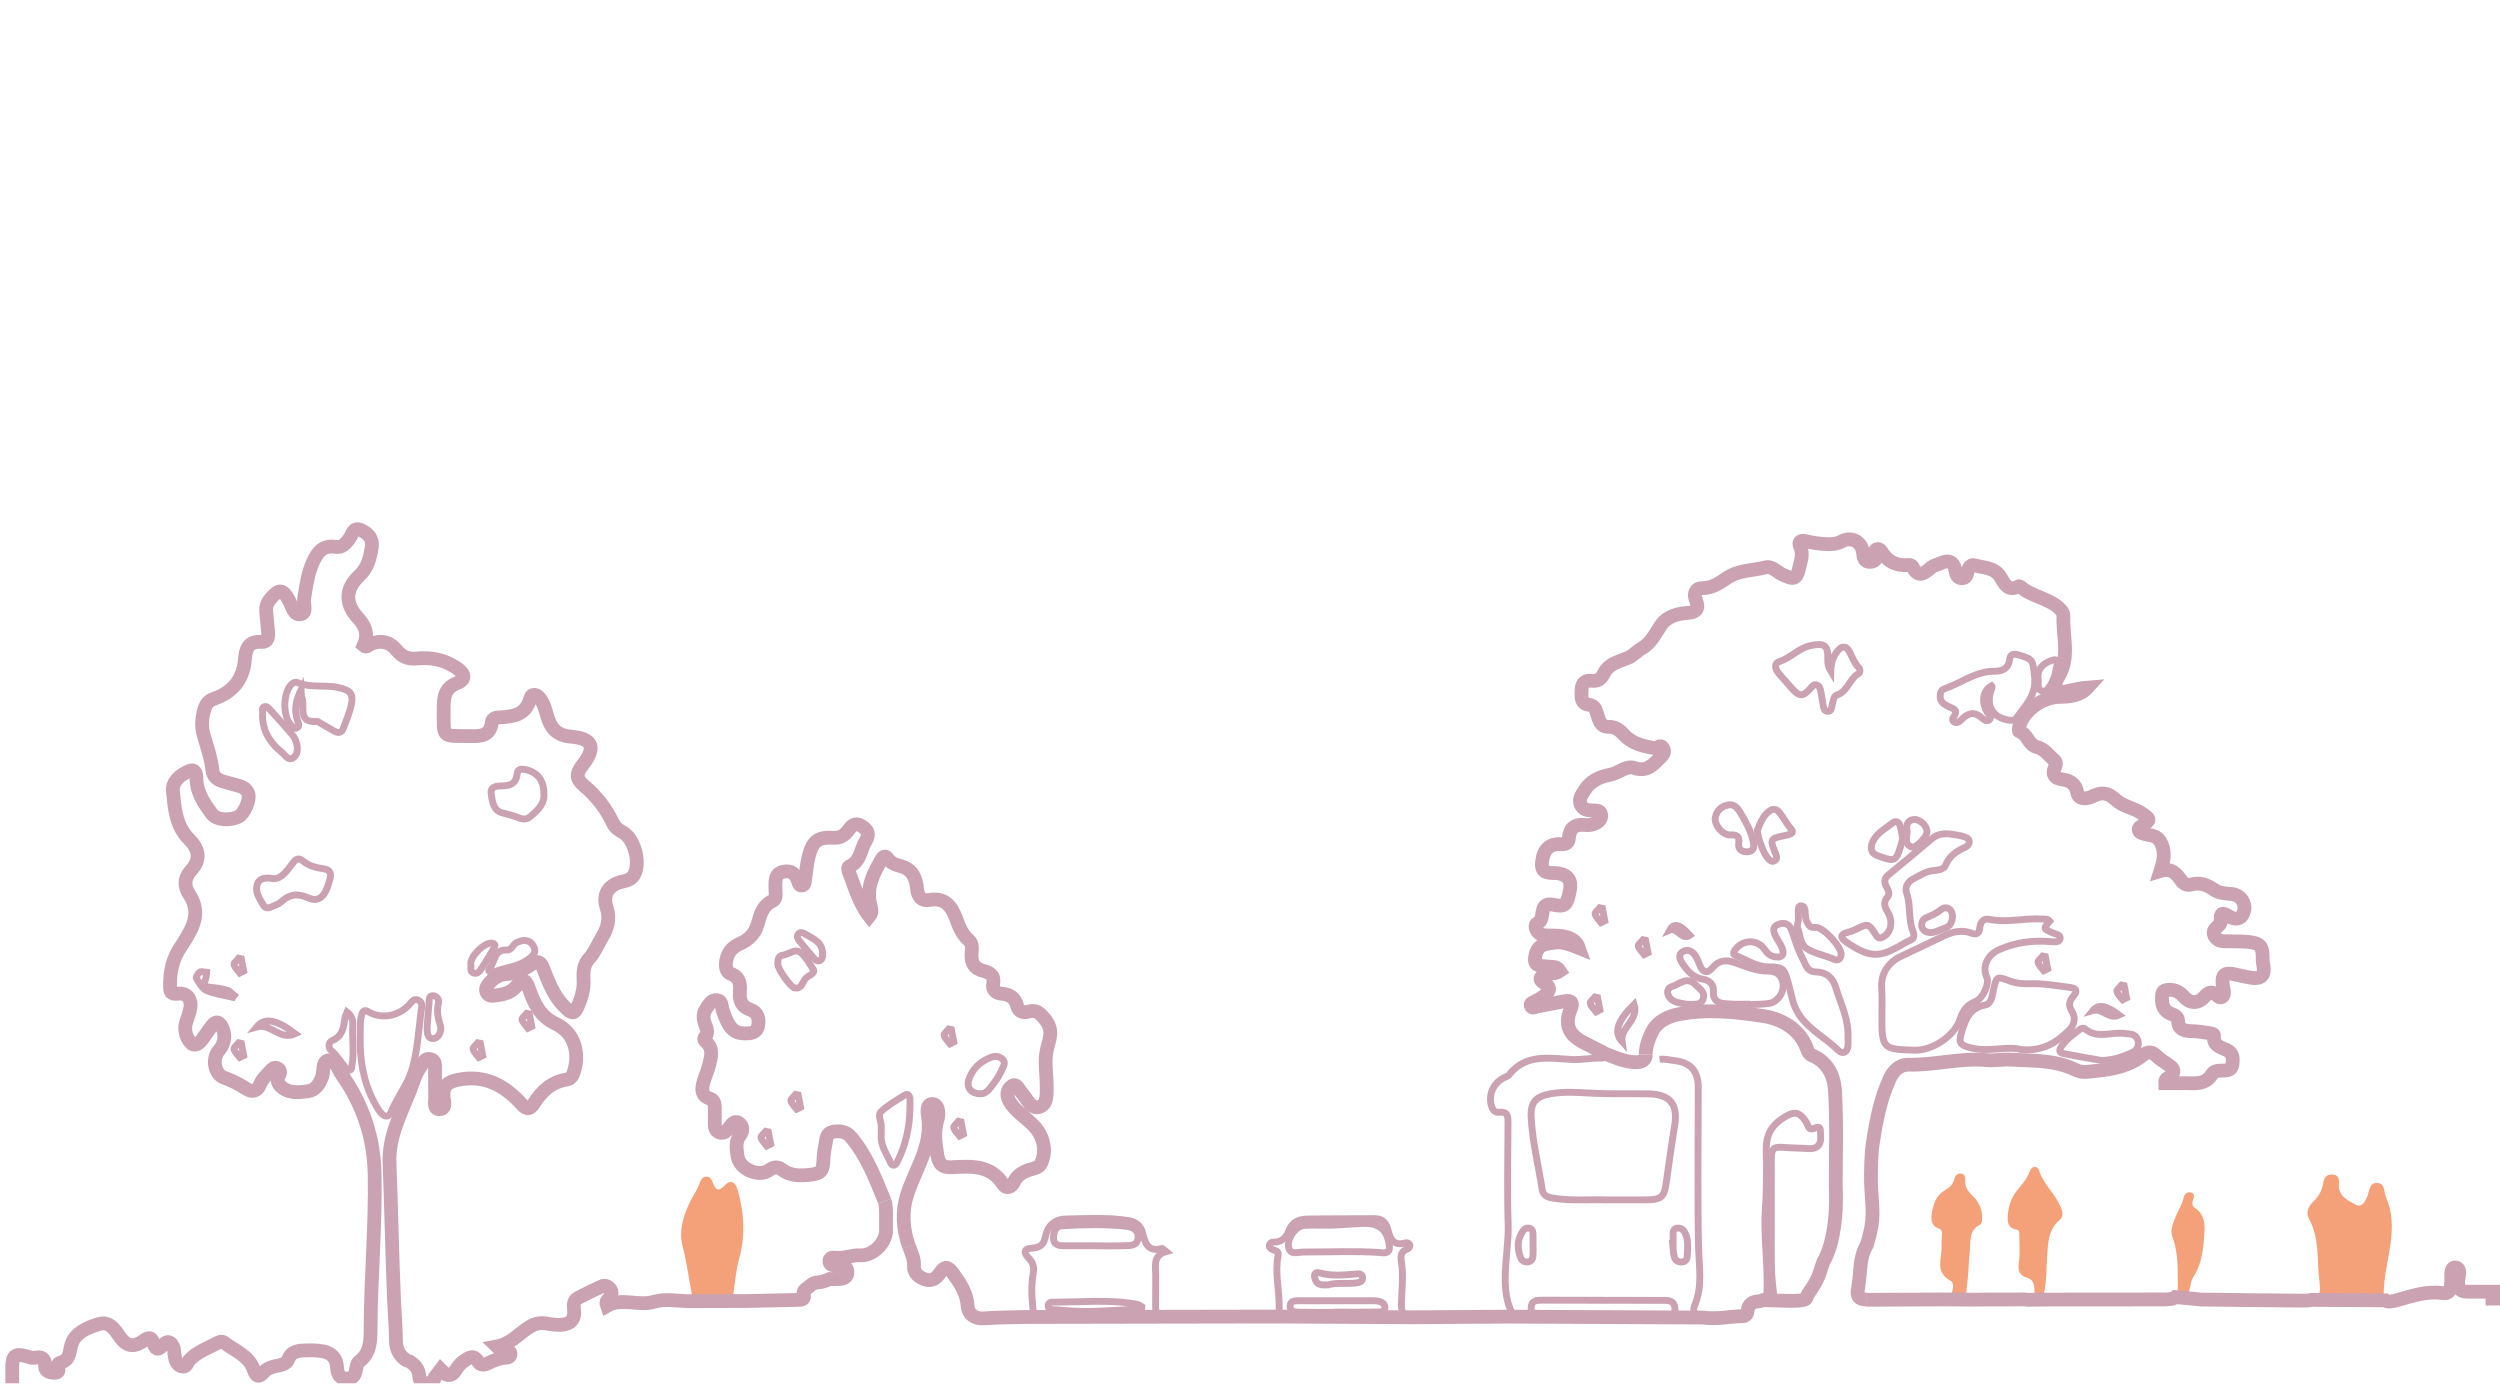 <svg width="272" height="151" viewBox="0 0 272 151" fill="none" xmlns="http://www.w3.org/2000/svg">
<g clip-path="url(#clip0_5398_8888)">
<path d="M75.23 140.55C74.9 138.96 74.73 137.34 74.31 135.78C73.79 133.87 74.36 132.2 75.18 130.56C75.48 129.96 75.9 129.41 76.11 128.76C76.23 128.4 76.42 128.03 76.87 128.02C77.28 128.01 77.44 128.37 77.56 128.68C77.86 129.46 78.15 129.72 78.86 128.96C79.45 128.32 79.99 128.57 80.24 129.41C80.98 131.97 81.12 134.51 80.38 137.11C80.07 138.19 80.01 139.34 79.83 140.45C79.71 141.19 79.93 141.63 80.77 141.61L75.31 141.44L75.23 140.55Z" fill="#F4A079"/>
<path d="M252.12 141.12C252.42 140.82 252.47 140.31 252.36 139.47C252.05 137.18 252.42 134.77 251.22 132.61C250.85 131.95 251.14 131.25 251.67 130.75C252.28 130.18 252.64 129.51 252.77 128.7C252.87 128.09 253.17 127.72 253.83 127.79C254.46 127.85 254.52 128.35 254.48 128.8C254.36 130.11 255.37 130.57 256.24 131.04C256.99 131.45 257.3 130.76 257.55 130.2C257.81 129.61 257.74 128.66 258.65 128.71C259.55 128.76 259.35 129.72 259.61 130.3C261.03 133.55 259.61 136.74 259.38 139.94C259.34 140.47 259.32 140.85 259.37 141.12" fill="#F4A079"/>
<path d="M236.7 141.12C236.96 140.86 236.96 140.35 236.95 139.31C236.94 137.69 236.93 136.08 236.35 134.52C236.08 133.78 236.45 133.03 236.73 132.33C237 131.67 237.4 131.07 237.57 130.36C237.66 129.98 237.91 129.62 238.37 129.74C238.85 129.87 238.69 130.26 238.59 130.59C238.49 130.91 238.51 131.22 238.79 131.41C240.16 132.33 239.86 133.8 239.77 135.01C239.66 136.36 239.41 137.78 238.61 138.99C238.45 139.23 238.39 139.55 238.32 139.84C238.09 140.75 238.07 141.12 238.5 141.28" fill="#F4A079"/>
<path d="M221.33 140.95C221.38 140.27 221.41 139.29 220.65 139.06C219.54 138.72 219.54 138.12 219.67 137.2C219.79 136.27 219.7 135.32 219.7 134.37C219.7 134.12 219.74 133.84 219.35 133.77C218.36 133.59 218.4 132.79 218.46 132.1C218.54 131.19 218.83 130.34 219.41 129.59C219.94 128.91 220.55 128.29 220.84 127.43C221.04 126.85 221.66 126.79 221.84 127.33C222.32 128.85 223.59 129.88 224.2 131.3C224.43 131.84 224.53 132.37 224.07 132.76C222.81 133.81 222.84 135.28 222.73 136.68C222.62 137.99 222.7 139.32 222.4 140.62C222.35 140.84 222.35 141 222.39 141.11L221.33 140.95Z" fill="#F4A079"/>
<path d="M212.26 141.07C212.39 140.5 212.72 139.62 212.22 139.35C210.43 138.39 211.33 136.87 211.24 135.56C211.21 135.15 211.27 134.73 211.28 134.32C211.28 134.09 211.27 133.78 211.05 133.71C210.15 133.43 210.06 132.77 210.18 132.01C210.34 131.02 210.64 130.07 211.57 129.53C212.09 129.22 212.47 128.88 212.63 128.29C212.72 127.95 212.92 127.64 213.34 127.68C213.8 127.72 213.83 128.12 213.81 128.45C213.77 129.17 214.14 129.65 214.62 130.11C215.24 130.71 215.62 131.43 215.65 132.31C215.66 132.65 215.69 133.09 215.39 133.26C214.21 133.89 214.42 135.03 214.32 136.04C214.18 137.46 214.16 138.91 213.96 140.32L213.91 140.68C213.9 140.69 212.15 141.54 212.26 141.07Z" fill="#F4A079"/>
<path d="M203.1 141.42C205.82 141.39 208.55 141.4 211.27 141.38L214.9 141.4C216.64 141.37 218.38 141.41 220.12 141.37C220.38 141.36 220.75 141.48 221.02 141.41L223.38 141.39C227.2 141.39 231.03 141.38 234.85 141.38C235.91 141.38 236.44 141.38 236.7 141.12L239.48 141.39C243.15 141.43 246.82 141.49 250.49 141.51C250.9 141.51 251.24 141.49 251.51 141.43L259.51 141.48C259.73 141.69 260.17 141.64 261.01 141.4C262.58 140.95 264.11 140.45 265.78 140.69C266.59 140.81 266.64 140.18 266.69 139.58C266.75 138.97 266.52 137.88 267.13 137.9C267.85 137.93 267.44 138.97 267.44 139.54C267.45 140.6 268.14 140.54 268.83 140.54C274.54 140.54 280.26 140.53 285.97 140.53C291.19 140.53 296.42 140.54 301.64 140.55C302.01 140.55 302.64 140.34 302.66 140.92C302.68 141.54 302.03 141.46 301.6 141.45C296.08 141.32 290.56 141.53 285.04 141.33C280.24 141.16 275.44 141.28 270.43 141.29" stroke="#CBA2B2" stroke-width="1.5" stroke-miterlimit="10"/>
<path d="M174.43 114.51C173.69 114.13 172.94 113.77 172.21 113.38C170.61 112.52 170.21 111.38 170.92 109.72C171.18 109.12 170.97 108.82 170.33 108.92C169.29 109.09 168.26 109.31 167.22 109.51C166.98 109.56 166.67 109.79 166.55 109.41C166.46 109.13 166.79 109.09 166.97 108.98C167.3 108.8 167.64 108.63 167.94 108.4C168.51 107.95 168.91 107.49 167.99 106.94C167.37 106.57 167.55 106.26 168.15 106.03C168.64 105.85 169.2 106 169.72 105.64C169.35 105.06 168.79 105.22 168.3 105.16C167.75 105.09 166.97 105.14 167 104.4C167.03 103.69 167.27 102.9 168.22 102.71C169.66 102.41 170.03 102.44 171.79 103.14C171.54 102.41 170.97 101.99 169.87 101.84C169.39 101.77 168.89 101.8 168.4 101.78C168.06 101.77 167.71 101.75 167.44 101.52C167.07 101.2 166.91 100.6 167.27 100.45C168.24 100.05 167.27 98.1 168.96 98.43C170.26 98.69 170.46 98.55 170.8 96.91C171.02 95.83 170.62 95.21 169.58 95.02C169.54 95.01 169.5 95.01 169.47 95.01C168.69 94.92 167.64 95.2 167.77 93.83C167.9 92.45 168.57 91.77 169.83 91.85C170.43 91.89 170.65 91.7 170.7 91.13C170.79 90.05 171.4 89.63 172.47 89.76C172.8 89.8 173.17 89.75 173.47 89.63C173.9 89.46 174.29 89.14 174.2 88.61C174.11 88.12 173.63 88.19 173.27 88.18C172.71 88.16 172.2 88.11 171.97 87.49C171.75 86.91 172.08 86.53 172.36 86.05C173.03 84.94 174.04 84.51 175.23 84.28C176.11 84.11 176.94 83.26 177.8 83.55C179.23 84.04 179.89 83.15 180.69 82.37C180.97 82.1 181.2 81.77 180.93 81.37C180.63 80.93 180.32 81.43 180.07 81.4C178.86 81.21 177.62 80.93 176.74 80C176.25 79.48 175.81 79.06 175.03 79.08C174.06 79.1 173.97 78.24 173.74 77.6C173.57 77.12 173.5 76.76 172.83 76.67C171.92 76.54 172.06 75.68 172.08 75.02C172.09 74.32 172.49 73.99 173.19 74.07C173.85 74.15 174.21 73.86 174.51 73.26C175.02 72.22 176.13 71.98 177.09 71.59C177.68 71.35 178.11 70.84 178.56 70.58C179.7 69.93 180.1 68.9 180.76 67.95C181.35 67.11 182.48 66.75 183.58 66.69C184.52 66.63 184.91 66.27 184.52 65.31C184.24 64.62 184.44 63.98 185.21 63.99C186.3 64 187.08 63.43 187.88 62.89C189.17 62.01 190.7 62.09 192.11 61.73C192.82 61.55 193.39 62.3 194.05 62.57C194.8 62.87 195.43 63.29 195.71 61.95C195.89 61.1 196.26 60.34 195.85 59.46C195.62 58.95 195.92 58.75 196.42 58.87C197.16 59.05 197.9 59.16 198.66 59.2C199.27 59.23 199.8 59.21 200.38 58.9C201.46 58.31 202.58 58.97 202.7 60.15C202.75 60.67 202.83 61.18 203.51 61.13C204.15 61.08 204.21 60.68 204.02 60.16C203.97 60.01 203.98 59.85 204.15 59.77C204.35 59.68 204.56 59.78 204.65 59.93C205.33 61.09 206.33 61.61 207.68 61.47C207.81 61.46 208.03 61.54 208.08 61.65C208.67 62.89 209.32 62.44 210.06 61.78C210.36 61.52 210.81 61.44 211.19 61.26C211.98 60.89 212.5 61.07 212.73 61.95C212.83 62.34 212.85 62.85 213.38 62.91C213.95 62.97 214 62.48 214.11 62.08C214.21 61.71 214.48 61.39 214.83 61.5C215.83 61.81 217.03 61.69 217.68 62.83C218.08 63.53 218.5 64.38 219.6 63.8C219.65 63.77 219.77 63.79 219.82 63.83C221.09 64.97 222.97 65.05 224.17 66.31C224.36 66.51 224.51 66.74 224.5 67.01C224.41 69.23 225.24 71.52 223.94 73.66C223.71 74.04 223.46 74.61 223.85 75.04C224.2 75.42 224.7 75.24 225.14 75.15C225.8 75.02 226.45 74.85 227.14 74.8C226.32 75.71 225.16 75.8 224.06 75.82C222.16 75.85 220.04 77.39 219.67 79.18C219.64 79.32 219.66 79.59 219.7 79.6C220.63 79.83 220.64 81.05 221.62 81.28C222.41 81.47 222.9 82.18 223.5 82.7C223.78 82.95 223.69 83.22 223.56 83.52C223.23 84.27 223.55 84.68 224.31 84.79C225.19 84.92 225.8 85.2 226.01 86.25C226.17 87.07 227.1 86.92 227.64 86.65C228.65 86.14 229.34 86.21 230.22 87.04C230.95 87.73 232.12 87.88 233.01 88.48C233.98 89.14 234.02 89.2 233.03 89.86C232.87 89.96 232.67 90.04 232.69 90.26C232.73 90.59 233.02 90.64 233.27 90.72C233.9 90.92 234.63 90.84 235.04 91.56C235.63 92.58 235.44 93.59 235.07 94.75C236.18 94.4 236.77 95 237.3 95.78C237.54 96.14 237.94 96.37 238.38 96.24C239.35 95.96 240.13 96.27 240.92 96.82C241.48 97.21 242.21 97.2 242.89 97.28C243.78 97.4 244.35 98.24 244.16 99.08C243.98 99.89 243.4 100.17 242.67 99.78C242.12 99.49 241.5 98.95 241.62 100.22C241.65 100.48 241.47 100.63 241.3 100.78C241.02 101.04 240.71 101.3 240.9 101.74C241.1 102.21 241.51 102.4 241.99 102.41C242.78 102.43 243.58 102.4 244.37 102.46C245.96 102.59 246.21 102.89 246.18 104.46C246.18 104.68 246.23 104.91 246.27 105.13C246.42 106.11 246.01 106.54 245 106.39C244.33 106.29 243.67 106.12 243 105.98C242.07 105.78 241.73 106.07 241.82 107.03C241.84 107.29 241.92 107.55 241.95 107.81C241.98 108.04 241.99 108.29 241.79 108.44C241.56 108.62 241.36 108.46 241.2 108.3C240.64 107.75 240.26 107.98 239.8 108.49C239.12 109.24 238.25 109.19 237.58 108.42C237.05 107.82 236.41 107.59 235.66 107.73C235.24 107.8 235.22 108.2 235.22 108.55C235.21 109.31 235.38 109.99 236.18 110.3C236.55 110.44 236.95 110.58 236.97 111.02C237.01 112.08 237.7 112.18 238.53 112.19C239.13 112.2 239.73 112.32 240.33 112.4C240.56 112.43 240.91 112.46 240.88 112.69C240.76 113.8 241.63 113.93 242.32 114.27C243.01 114.61 242.96 115.24 242.88 115.85C242.8 116.45 242.3 116.46 241.84 116.48C241.42 116.49 240.91 116.47 240.69 116.84C239.99 118.03 238.87 117.86 237.78 117.85C237.04 117.85 236.3 117.85 235.57 117.85C235.54 117.33 235.88 117.3 236.07 117.16C236.7 116.7 236.55 116.26 236.01 115.91C235.47 115.56 234.95 115.2 234.47 114.76C234.04 114.36 233.59 114.46 233.14 114.81C231.32 116.25 229.11 116.42 226.93 116.63C226.54 116.67 226.09 116.53 225.72 116.35C223.49 115.3 221.09 115.42 218.72 115.29C217.85 115.24 216.97 115.42 216.11 115.34C213.26 115.08 210.48 115.9 207.64 115.84C206.63 115.82 205.98 116.53 205.58 117.4C204.57 119.62 204.12 122.01 203.76 124.38C203.57 125.64 203.56 127.28 203.56 128.66C203.7 131.88 204.03 132.41 203.12 135.43C202.23 136.88 202.48 138.48 202.15 140.21C201.98 141.08 202.26 141.39 203.12 141.38" stroke="#CBA2B2" stroke-width="1.5" stroke-miterlimit="10"/>
<path d="M164.51 142.88C163.07 139.97 164.18 136.26 164.09 133.28C163.97 129.62 164.06 125.96 164.07 122.29C164.07 121.57 164.13 120.89 163.06 121.01C162.7 121.05 162.44 120.82 162.31 120.44C161.89 119.2 162.4 117.91 163.58 117.28C163.78 117.17 164.04 117.12 164.17 116.95C166 114.62 168.55 115.14 170.96 115.27C172.11 115.34 173.22 115.07 174.35 115.12C174.47 115.13 174.66 115.02 174.71 114.91C174.81 114.69 174.61 114.59 174.44 114.5" stroke="#CBA2B2" stroke-width="0.75" stroke-miterlimit="10"/>
<path d="M138.52 143.24C139.15 143.24 139.16 142.86 139.17 142.33C139.23 140.41 138.67 138.51 139.06 136.59C139.16 136.08 138.73 136.09 138.44 135.95C138.22 135.85 138.05 135.69 138.12 135.43C138.17 135.23 138.37 135.14 138.56 135.14C139.51 135.16 139.97 134.61 140.28 133.79C140.61 132.94 141.38 132.65 142.21 132.63C144.67 132.59 147.13 132.61 149.59 132.59C150.51 132.58 150.87 133.2 151.04 133.92C151.28 134.9 151.69 135.54 152.83 135.25C153.01 135.2 153.24 135.18 153.34 135.37C153.49 135.63 153.28 135.83 153.08 135.91C152.32 136.21 152.39 136.79 152.49 137.42C152.72 138.92 152.49 140.43 152.47 141.93C152.46 142.35 152.53 142.66 152.68 142.89" stroke="#CBA2B2" stroke-width="0.75" stroke-miterlimit="10"/>
<path d="M112.37 142.77C112.4 142.63 112.4 142.47 112.38 142.26C112.23 140.99 112.2 139.7 112.43 138.42C112.54 137.8 112.33 137.3 111.92 136.88C111.34 136.28 111.4 135.84 112.27 135.8C113.18 135.75 113.58 135.4 113.76 134.47C113.97 133.38 114.77 132.65 115.92 132.63C118.19 132.58 120.46 132.45 122.72 132.79C123.58 132.92 124.1 133.32 124.31 134.15C124.58 135.22 124.89 136.25 126.38 135.84C126.44 135.82 126.52 135.88 126.59 135.92C126.65 135.96 126.7 136.02 126.88 136.17C125.36 136.61 125.76 137.8 125.74 138.83C125.72 139.96 125.75 141.1 125.73 142.23C125.73 142.49 125.76 142.71 125.85 142.89" stroke="#CBA2B2" stroke-width="0.75" stroke-miterlimit="10"/>
<path d="M96.25 130.68C95.25 128.25 94.32 125.77 92.59 123.72C92.06 123.09 91.36 123.01 90.63 123.14C89.89 123.27 89.91 123.93 89.81 124.47C89.72 124.99 89.62 125.51 89.6 126.04C89.54 127.45 89.37 127.69 88 127.83C86.98 127.93 85.95 127.93 85.07 127.25C84.55 126.85 84.12 127 83.63 127.34C82.53 128.12 80.44 127.17 80.26 125.84C80.15 125.02 79.95 124.24 80.55 123.47C80.85 123.09 80.88 122.48 80.37 122.16C79.89 121.87 79.63 122.33 79.37 122.65C79.08 123.01 78.78 123.41 78.25 123.2C77.72 123 77.78 122.48 77.77 122.03C77.76 121.5 77.78 120.97 77.77 120.44C77.76 120.04 77.66 119.66 77.24 119.53C76.29 119.23 76.33 118.52 76.52 117.79C76.69 117.14 77.01 116.52 77.16 115.86C77.36 114.99 77.66 114.08 76.8 113.34C76.64 113.2 76.55 113.02 76.7 112.85C77.14 112.34 76.86 111.85 76.69 111.36C76.49 110.79 76.48 110.24 76.83 109.74C77.13 109.32 77.38 108.74 78.01 108.82C78.6 108.89 78.5 109.52 78.63 109.92C79.27 111.85 79.84 112.45 81.09 112.44C81.73 112.43 82.35 112.37 82.49 111.6C82.62 110.87 82.44 110.13 81.71 109.89C80.64 109.54 80.43 108.84 80.5 107.89C80.56 107.03 80.5 106.29 79.45 105.92C78.76 105.67 78.85 104.21 79.5 103.4C79.79 103.04 80.18 102.82 80.6 102.63C81.49 102.22 82.12 101.58 82.42 100.59C82.72 99.61 82.91 98.55 84.05 98.02C84.58 97.77 84.34 97.06 84.36 96.55C84.38 95.83 84.28 95.04 85.25 94.84C86.11 94.66 86.6 95.12 86.84 95.92C86.9 96.13 86.99 96.39 87.28 96.34C87.55 96.29 87.55 96 87.58 95.79C87.72 94.9 87.77 93.98 88 93.12C88.45 91.44 89.02 91.05 90.76 91.15C91.51 91.19 91.98 90.79 92.36 90.25C92.79 89.63 93.27 89.5 93.88 89.96C94.44 90.38 94.62 90.8 94.19 91.49C93.61 92.42 93.66 93.73 92.42 94.26C92.21 94.35 92.27 94.66 92.36 94.88C93.01 96.5 93.44 98.23 94.59 99.7C94.93 99.29 94.79 98.84 94.69 98.44C94.22 96.54 95.05 94.98 95.96 93.43C96.16 93.09 96.4 93.14 96.57 93.4C96.94 93.96 97.53 94.1 98.11 94.27C99.32 94.63 99.67 95.62 99.78 96.72C99.86 97.55 100.29 98.07 101.09 97.92C102.84 97.6 103.54 98.63 104.04 99.98C104.35 100.84 104.67 101.66 105.4 102.28C105.88 102.69 105.72 103.34 105.7 103.89C105.67 104.82 106.05 105.39 106.97 105.63C107.68 105.81 108.24 106.11 108.06 107.04C107.94 107.68 108.33 108.06 108.95 108.11C109.85 108.18 110.44 108.55 110.67 109.46C110.84 110.12 111.33 110.21 111.92 110.06C112.72 109.85 113.03 110.12 113.64 110.83C114.63 111.99 114.23 112.94 113.95 114C113.58 115.39 113.88 116.77 113.88 118.16C113.88 118.98 113.99 120.07 113.17 120.4C112.24 120.77 111.82 119.7 111.31 119.08C111.24 118.99 111.18 118.9 111.1 118.82C110.81 118.52 110.64 117.82 110.1 118.16C109.56 118.51 109.46 119.16 109.8 119.77C110.44 120.93 111.62 121.56 112.49 122.5C113.57 123.67 113.91 125.22 113.26 126.58C113.04 127.04 112.53 127.12 112.12 127.24C111.32 127.48 110.67 127.84 110.3 128.63C110.04 129.19 109.48 129.39 109.14 128.86C107.77 126.7 105.65 126.9 103.57 126.99C102.56 127.04 102.17 126.74 101.98 125.65C101.76 124.32 101.6 123.08 102.01 121.77C102.2 121.16 102.11 120.17 101.48 120.12C100.75 120.07 100.9 121.05 100.98 121.56C101.43 124.68 99.6 127.18 98.72 129.91C98.08 131.9 98.25 133.73 98.89 135.62" stroke="#CBA2B2" stroke-width="1.5" stroke-miterlimit="10"/>
<path d="M96.25 130.68C96.5 131.28 96.36 133.25 96.4 133.79C96.49 135.07 95.06 136.66 93.6 136.58C92.63 136.53 91.76 136.99 90.81 136.83C90.54 136.78 90.24 136.88 90.24 137.22C90.24 137.53 90.49 137.67 90.78 137.68C90.97 137.69 91.16 137.64 91.35 137.65C91.82 137.67 92.18 137.89 92.2 138.38C92.23 138.89 91.87 139.11 91.4 139.15C91.02 139.18 90.64 139.17 90.27 139.16C90.27 139.16 89.57 139.5 89.01 139.52C88.44 139.55 88.13 139.9 88.13 139.9C88.01 140.01 87.88 140.11 87.72 140.21C87.52 140.33 87.38 140.55 87.44 140.79C87.6 141.36 87.27 141.42 86.83 141.43C84.98 141.46 83.13 141.5 81.28 141.55L74.81 141.57C73.6 141.54 72.36 141.28 71.19 141.63C69.46 142.15 67.68 141.14 66.04 142.08C65.84 141.54 66.18 141.38 66.34 141.15C66.57 140.84 66.63 140.54 66.37 140.22C66.13 139.93 65.8 139.8 65.46 139.96C64.6 140.35 63.75 140.77 62.92 141.2C62.41 141.47 62.38 141.91 62.45 142.46C62.59 143.54 62.08 144.1 60.99 144.14C60.5 144.15 60 144.11 59.53 144.01C58.86 143.87 58.25 143.99 57.68 144.33C56.5 145.03 55.63 146.2 54.05 146.5C54.51 146.95 54.85 146.83 55.13 146.92C55.36 146.99 55.58 147.08 55.54 147.37C55.51 147.58 55.34 147.71 55.14 147.71C54.36 147.73 53.68 148.04 53 148.37C52.69 148.52 52.25 148.53 52.06 148.21C51.51 147.27 50.99 147.73 50.4 148.14C49.97 148.43 49.74 148.85 49.46 149.25C49.22 149.6 48.77 149.72 48.45 149.49L47.95 149L47.31 149.84C47.2 150.19 47.19 150.51 46.64 150.49C46.13 150.47 45.66 150.51 45.62 149.77C45.58 148.96 45.14 148.42 44.38 148.03" stroke="#CBA2B2" stroke-width="1.5" stroke-miterlimit="10"/>
<path d="M39.08 148.14C40.35 147.18 40.31 145.84 40.32 144.45C40.35 138.87 40.87 133.3 40.76 127.71C40.68 123.78 39.48 120.16 37.19 116.93C36.77 116.34 36.52 115.25 35.74 115.37C34.99 115.48 35.28 116.58 35.03 117.21C34.74 117.94 34.32 118.63 33.5 118.73C32.47 118.86 31.37 119.01 30.5 118.14C30.16 117.79 30.14 117.43 30.36 117.01C30.51 116.72 30.54 116.41 30.19 116.23C29.85 116.05 29.64 116.29 29.42 116.52C28.99 116.99 28.52 117.4 28.27 118.03C28 118.72 27.44 118.88 26.8 118.46C26.04 117.96 25.24 117.56 24.38 117.25C23.32 116.87 23.04 115.15 23.82 114.28C24.52 113.49 24.6 112.42 24.04 111.55C23.73 111.06 23.39 111.21 23.13 111.53C22.72 112.02 22.39 112.57 22 113.09C21.4 113.9 20.84 113.84 20.4 112.93C20.13 112.37 20.07 111.78 20.27 111.17C20.44 110.67 20.63 110.17 20.71 109.65C20.87 108.67 20.29 107.97 19.33 108.11C18.57 108.22 18.51 107.88 18.5 107.31C18.47 105.72 18.79 104.24 19.73 102.92C20.03 102.49 20.29 102.03 20.55 101.57C21.35 100.17 21.57 98.79 20.6 97.32C20.03 96.45 19.99 95.59 20.81 94.67C21.85 93.51 21.69 92.43 20.56 91.29C19.11 89.83 18.99 87.89 18.81 86.05C18.71 85.03 19.64 84.28 20.58 83.89C21.33 83.58 21.37 84.34 21.38 84.77C21.41 86.27 22.22 87.41 23.04 88.54C23.54 89.22 24.99 89.34 25.97 88.84C26.58 88.53 27.24 86.98 27.02 86.36C26.84 85.85 26.42 85.61 25.92 85.48C25.34 85.32 24.75 85.17 24.17 84.99C23.58 84.81 23.17 84.41 23.11 83.79C22.97 82.46 22.51 81.22 22.15 79.95C21.89 78.99 21.96 78.09 22.24 77.17C22.4 76.62 22.68 76.23 23.24 76.04C25.31 75.34 26.49 73.91 26.65 71.71C26.74 70.56 27.05 69.73 28.47 69.84C29.15 69.89 29.21 69.31 29.17 68.79C29.11 68.04 29.02 67.29 28.96 66.54C28.92 66.03 29.06 65.58 29.4 65.18C30.37 64.02 30.78 64.06 31.47 65.38C31.78 65.96 31.95 66.95 32.69 66.83C33.46 66.7 33 65.74 33.09 65.16C33.31 63.78 33.48 62.4 34.07 61.11C34.54 60.08 35.16 59.28 36.48 59.5C37.24 59.62 37.64 59.11 38.03 58.57C38.33 58.15 38.43 57.33 39.21 57.65C40.02 57.98 40.61 58.58 40.44 59.58C40.26 60.71 40.01 61.77 39.1 62.62C37.55 64.08 37.49 65.65 38.98 67.27C39.83 68.19 40.08 69.12 39.57 70.24C39.9 70.52 40.07 70.19 40.28 70.09C41.4 69.6 42.41 69.81 43.18 70.77C43.73 71.46 44.45 71.73 45.28 71.65C46.87 71.49 48.32 71.76 49.67 72.67C50.58 73.28 50.72 73.94 49.75 74.31C48.32 74.87 48.27 75.95 48.27 77.14C48.29 80.4 47.97 80.04 51.18 80.09C52.31 80.11 53.33 80.08 53.51 78.6C53.57 78.06 54.06 78.07 54.49 78.04C55.91 77.97 57.19 77.75 57.67 76.07C57.87 75.35 58.41 75.54 58.77 76.02C59.21 76.6 59.36 77.32 59.57 78.01C59.95 79.29 60.66 80.03 62.12 80.15C64.49 80.34 64.88 81.33 63.38 83.24C62.68 84.13 62.64 84.72 63.54 85.48C64.88 86.61 65.96 87.98 66.7 89.58C66.92 90.05 67.32 90.3 67.76 90.55C69.04 91.28 69.72 93.9 68.98 95.18C68.71 95.64 68.26 95.81 67.76 95.91C66.21 96.24 65.51 97.31 66.01 98.79C66.4 99.96 66.09 100.99 65.53 101.93C65.05 102.73 64.71 103.62 64.06 104.33C63.48 104.96 63.45 105.78 63.49 106.58C63.55 107.67 63.25 108.67 62.79 109.64C62.52 110.21 62.32 110.34 61.73 109.82C60.35 108.62 59.74 107.01 59.12 105.4C58.84 104.67 58.53 104.42 57.8 104.94C56.99 105.51 56.09 105.9 55.08 105.98C54.29 106.04 53.65 106.43 53.16 107.06C52.94 107.34 52.78 107.64 52.96 108C53.15 108.37 53.49 108.37 53.85 108.32C54.74 108.19 55.57 108.07 56.23 107.26C56.92 106.41 57.2 106.55 57.56 107.59C58.11 109.17 58.75 110.58 60.46 111.39C62.45 112.33 63.11 114.47 62.44 116.61C62.31 117.03 62.12 117.38 61.64 117.46C60.01 117.71 58.92 118.74 58.09 120.05C57.53 120.92 57.17 120.59 56.66 120.03C54.83 118.05 52.69 116.91 49.85 117.48C48.72 117.71 48.17 118.12 48.26 119.33C48.3 119.8 48.6 120.69 47.78 120.68C47.14 120.67 47.36 119.84 47.35 119.34C47.32 118.36 47.35 117.38 47.33 116.4C47.32 115.97 47.45 115.42 46.88 115.24C46.23 115.04 46.07 115.65 45.79 116.02C45.2 116.79 44.97 117.72 44.63 118.59C43.62 121.17 42.26 123.64 42.38 126.56C42.58 131.57 42.66 136.59 42.88 141.6C42.94 143.03 43.07 144.45 43.08 145.89C43.08 146.89 43.55 147.67 44.41 148.11" stroke="#CBA2B2" stroke-width="1.5" stroke-miterlimit="10"/>
<path d="M1.33 150.5V148.69C1.34 147.43 1.74 147.21 2.95 147.59C3.23 147.68 3.56 147.78 3.83 147.72C4.56 147.57 4.91 147.79 4.9 148.56C4.89 149.14 5.26 149.31 5.79 149.35C6.47 149.4 6.44 149.09 6.27 148.61C6.24 148.53 6.4 148.29 6.5 148.27C7.63 148.02 7.51 147.17 7.77 146.29C8.16 144.99 9.57 144.4 10.84 144.04C11.8 143.77 12.41 144.51 12.92 145.28C13.74 146.53 14.53 146.66 15.7 145.82C16.12 145.52 16.48 145.45 16.66 146.03C16.89 146.76 17.13 147.05 17.77 146.31C18.23 145.78 18.66 146.02 18.87 146.61C18.97 146.89 18.96 147.2 19 147.5C19.08 148 19.21 148.5 19.76 148.66C20.33 148.83 20.36 148.22 20.63 147.95C21.51 147.02 22.72 146.64 23.8 146.04C23.94 145.96 24.23 145.95 24.35 146.04C25.5 146.96 27.07 147.46 27.6 149.01C27.84 149.72 28.11 149.95 28.66 149.33C29.04 148.9 29.5 148.73 30.04 148.62C30.55 148.52 31.16 148.44 31.37 147.88C31.65 147.13 32.27 146.98 32.91 146.94C33.7 146.9 34.51 146.89 35.27 147.05C36.05 147.22 36.6 147.79 36.66 148.65C36.71 149.34 36.79 149.94 37.68 149.99C38.53 150.04 38.65 149.47 38.77 148.83C38.82 148.58 38.9 148.26 39.09 148.12" stroke="#CBA2B2" stroke-width="1.5" stroke-miterlimit="10"/>
<path d="M180.56 115.25C181.07 115.19 181.61 115.33 182.14 115.39C183.9 115.57 184.77 116.52 184.77 118.27C184.77 124.05 184.68 129.82 184.8 135.6C184.85 137.77 185.27 139.92 184.38 142.03C184.23 142.38 184.25 142.66 184.4 142.88" stroke="#CBA2B2" stroke-width="0.75" stroke-miterlimit="10"/>
<path d="M98.9 135.6C99.13 136.27 99.49 136.92 99.44 137.66C99.38 138.56 99.99 138.97 100.68 139.21C101.37 139.44 101.89 139.08 102.29 138.47C102.79 137.71 103.15 137.79 103.7 138.56C104.48 139.64 105.19 140.68 105.28 142.11C105.33 142.95 106.01 143.52 107.07 143.44C108.54 143.33 110.01 143.33 111.49 143.29L126.62 143.26C130.59 143.25 134.56 143.25 138.53 143.24L153.79 143.32C157.15 143.29 160.52 143.27 163.89 143.25L185.31 143.35C186.76 143.57 188.17 143.22 189.61 143.2C189.97 143.2 190.12 142.91 190.15 142.58C190.21 141.93 190.66 141.64 191.22 141.6C191.46 141.58 191.65 141.54 191.79 141.46L194.57 141.53H195.05C195.45 141.54 195.85 141.51 196.25 141.43C196.59 141.36 196.55 141.02 196.74 140.75C197.93 139.08 197.93 138.58 198.37 137.31C198.37 137.31 200 135.01 199.73 129C199.73 125.56 199.85 122.12 199.65 118.7C199.56 117.11 198.89 115.55 197.16 114.83C196.82 114.69 196.69 114.38 196.57 114.04C195.79 111.88 193.7 110.84 191.93 110.56C188.89 110.08 185.74 109.75 182.59 110.36C181.41 110.59 180.47 111.13 179.91 111.95C179.91 111.95 179.62 112.47 179.45 112.93C179.45 112.93 179.06 113.75 179.05 114.75" stroke="#CBA2B2" stroke-width="1.5" stroke-miterlimit="10"/>
<path d="M191.77 141.46C192.2 141.24 192.24 140.79 192.26 140.16C192.32 137.18 191.85 134.2 192.09 131.22C192.2 129.83 192.17 128.43 192.2 127.04C192.24 125.2 191.7 123.27 193.73 121.83C195.03 120.91 195.72 120.74 196.58 122.2C196.75 122.48 196.78 123.03 197.35 122.77C198.19 122.39 198.03 122.93 198.08 123.46C198.19 124.64 197.68 125.07 196.54 124.96C195.79 124.89 195.03 124.92 194.28 124.85C192.94 124.73 192.73 124.88 192.72 126.21C192.71 129.08 192.71 131.95 192.72 134.82C192.72 136.67 192.67 138.52 192.93 140.36C192.98 140.73 192.88 141.24 193.33 141.33" stroke="#CBA2B2" stroke-width="0.75" stroke-miterlimit="10"/>
<path d="M174.68 130.55C176.27 130.55 177.63 130.56 178.99 130.55C180.81 130.53 181.07 130.28 181.31 128.52C181.59 126.51 181.87 124.49 182.2 122.49C182.59 120.15 181.71 119.05 179.34 119.01C177.23 118.98 175.11 119.05 173.01 118.93C171.57 118.85 170.15 118.75 168.72 119C167.12 119.28 166.52 119.91 166.59 121.49C166.71 124.17 167.38 126.78 167.79 129.42C167.88 130.02 168.31 130.25 168.91 130.35C170.91 130.68 172.92 130.49 174.68 130.55Z" stroke="#CBA2B2" stroke-width="0.75" stroke-miterlimit="10"/>
<path d="M223.02 100.22C222.8 99.94 222.48 100.01 222.19 99.99C220.28 99.86 218.37 100.43 216.44 100.02C215.83 99.89 215.46 100.28 215.4 100.93C215.35 101.48 215.12 101.77 214.5 101.53C213.47 101.13 212.44 101.37 211.53 101.81C209.98 102.56 208.42 103.3 206.86 104.03C205.49 104.67 204.6 105.87 204.73 107.58C204.8 108.59 204.75 109.61 204.75 110.63C204.75 114.08 204.84 114.17 208.33 114.26C210.27 114.31 212.7 112.69 213.28 110.82C213.57 109.91 214.03 109.33 214.92 108.97C215.78 108.63 216.47 106.98 216.16 106.32C215.6 105.13 216.3 103.85 217.51 103.32C219.33 102.52 221.19 102.28 223.14 102.45C223.5 102.48 224.05 102.55 224.14 102.15C224.25 101.7 223.67 101.64 223.35 101.5C222.29 101.04 222.28 101.05 223.02 100.22Z" stroke="#CBA2B2" stroke-width="0.75" stroke-miterlimit="10"/>
<path d="M219.91 114.2C222.38 114.4 223.84 113.35 225.15 112.05C225.7 111.5 225.85 110.7 225.44 110.06C225 109.37 225.14 108.91 225.6 108.36C226.05 107.83 225.94 107.52 225.2 107.43C223.74 107.24 222.29 106.98 220.81 107.03C220.09 107.05 219.37 107 218.69 106.74C217.23 106.2 217.22 106.19 216.87 107.78C216.73 108.41 216.67 109.21 215.96 109.35C214.33 109.67 213.87 110.85 213.45 112.2C213.06 113.47 213.2 113.72 214.53 114.03C216.47 114.49 218.45 113.76 219.91 114.2Z" stroke="#CBA2B2" stroke-width="0.75" stroke-miterlimit="10"/>
<path d="M39.19 112.46C39.19 112.93 39.18 113.27 39.19 113.61C39.23 116.14 39.8 118.53 41.16 120.7C41.69 121.55 42.27 121.7 42.56 120.97C43.18 119.43 44.27 118.1 44.77 116.53C45.44 114.43 45.52 112.21 45.81 110.03C45.87 109.58 46.04 109.07 45.52 108.82C44.97 108.56 44.74 109.11 44.43 109.41C43.27 110.58 41.49 110.89 40.13 110.1C39.62 109.8 39.47 110 39.34 110.44C39.15 111.15 39.21 111.87 39.19 112.46Z" stroke="#CBA2B2" stroke-width="0.75" stroke-miterlimit="10"/>
<path d="M201.06 113.06C201.19 110.93 200.27 109.23 199.73 107.43C199.4 106.34 198.69 105.77 197.6 105.75C197 105.74 196.69 105.48 196.46 105C196.17 104.39 195.86 103.78 195.61 103.15C195.34 102.48 195.16 101.79 194.89 101.12C194.63 100.48 194.08 100.33 193.48 100.57C192.77 100.85 192.96 101.39 193.21 101.89C193.43 102.33 193.74 102.73 193.91 103.18C194.14 103.82 193.94 104.23 193.16 104.11C192.69 104.04 192.34 103.82 192.07 103.4C191.25 102.14 189.56 102.17 188.72 103.42C188.55 103.67 188.58 103.87 188.83 103.96C189.99 104.38 191.01 105.17 192.33 105.19C194.01 105.22 194.11 105.32 194.57 106.96C194.81 107.83 194.95 108.74 195.29 109.56C196.21 111.74 198.4 112.7 199.98 114.26C200.47 114.74 200.98 114.54 201.06 113.78C201.09 113.49 201.06 113.19 201.06 113.06Z" stroke="#CBA2B2" stroke-width="0.75" stroke-miterlimit="10"/>
<path d="M212.02 90.72C211.13 90.68 210.62 90.89 210.17 91.27C208.61 92.58 207.06 93.89 205.48 95.17C205 95.56 204.97 95.95 205.23 96.45C205.42 96.82 205.67 97.21 205.35 97.61C204.88 98.19 205.04 98.66 205.39 99.24C206.01 100.29 205.74 101.46 204.9 101.93C204.59 102.1 204.36 102.13 204.14 101.78C203.28 100.43 203.27 100.44 201.89 101.13C201.62 101.26 201.33 101.37 201.04 101.44C200.23 101.63 200.19 102.01 200.82 102.46C201.43 102.89 202.08 103.28 202.79 103.57C204.85 104.42 206.31 102.99 207.94 102.24C208.29 102.08 208.27 101.68 208.13 101.33C207.59 99.99 207.92 98.51 207.43 97.14C207.24 96.61 207.52 95.97 208.07 95.68C208.8 95.3 209.48 94.8 210.34 94.72C210.83 94.68 211.47 94.61 211.65 94.18C212.08 93.15 212.82 92.62 213.8 92.19C214.3 91.97 214.51 91.36 213.82 91.08C213.17 90.84 212.43 90.8 212.02 90.72Z" stroke="#CBA2B2" stroke-width="0.75" stroke-miterlimit="10"/>
<path d="M216.68 74.61C216.81 74.75 216.71 74.89 216.66 75.02C215.99 76.81 216.84 78.17 218.72 78.37C219.02 78.4 219.25 78.31 219.41 78.08C220.38 76.74 221.59 75.6 221.36 73.62C221.15 71.83 221.28 71.73 219.56 71.24C219.03 71.09 218.71 71.21 218.65 71.72C218.53 72.75 217.86 73.04 216.99 73.03C214.94 73.02 213.37 74.33 211.55 74.94C211.18 75.07 211.09 75.41 211.09 75.77C211.09 76.42 211.56 76.65 212.05 76.9C212.42 77.09 213.02 77.16 212.67 77.83C212.56 78.05 212.26 78.29 212.57 78.52C212.92 78.78 213.21 78.49 213.45 78.25C214.09 77.61 214.76 77.38 215.54 78.04C215.8 78.26 216.12 78.57 216.43 78.32C216.82 77.99 216.34 77.74 216.19 77.47C215.55 76.32 215.74 75.13 216.68 74.61Z" stroke="#CBA2B2" stroke-width="0.75" stroke-miterlimit="10"/>
<path d="M199.19 73.03C198.93 72.61 198.84 72.19 198.86 71.73C198.92 70.22 198.51 69.92 197 70.24C195.7 70.51 194.83 71.58 193.59 71.98C193.02 72.16 193.11 72.77 193.48 73.21C193.94 73.76 194.43 74.28 194.9 74.83C195.75 75.83 196.15 75.84 197.01 74.86C197.19 74.66 197.34 74.42 197.66 74.53C197.95 74.62 198.04 74.89 198.09 75.15C198.19 75.63 198.25 76.12 198.34 76.6C198.4 76.92 198.4 77.36 198.83 77.39C199.32 77.43 199.25 76.96 199.35 76.66C199.47 76.27 199.45 75.76 199.9 75.6C201.04 75.2 201.22 73.87 202.18 73.3C202.44 73.15 202.41 72.82 202.2 72.6C201.74 72.12 201.53 71.51 201.24 70.95C200.9 70.29 200.45 70.19 199.93 70.82C199.4 71.46 199.21 72.2 199.19 73.03Z" stroke="#CBA2B2" stroke-width="0.75" stroke-miterlimit="10"/>
<path d="M190.06 109.25C190.06 109.27 190.06 109.29 190.06 109.31C190.89 109.27 191.73 109.29 192.54 109.16C193.38 109.03 194.1 107.97 194.01 107.13C193.91 106.15 193.35 105.64 192.35 105.65C191.11 105.66 189.96 105.17 188.86 104.77C187.74 104.36 187.03 104.47 186.28 105.33C185.7 106 185.25 105.76 184.94 105.02C184.78 104.64 184.65 104.23 184.41 103.91C184.07 103.44 183.54 103.21 183.03 103.58C182.55 103.92 182.79 104.44 183.03 104.8C183.57 105.63 184.22 106.38 185.29 106.54C186 106.65 186.46 107.14 186.42 107.76C186.31 109.13 187.21 109.17 188.13 109.23C188.77 109.29 189.42 109.25 190.06 109.25Z" stroke="#CBA2B2" stroke-width="0.75" stroke-miterlimit="10"/>
<path d="M99 120.65C99 120.12 99.02 119.82 99 119.52C98.97 119.19 98.77 118.95 98.45 119.14C97.57 119.69 96.65 120.21 95.89 120.91C95.42 121.34 95.94 122.06 95.88 122.65C95.85 122.92 95.9 123.2 95.88 123.47C95.77 124.61 96.46 125.5 96.87 126.46C97.05 126.89 97.37 126.9 97.62 126.41C98.58 124.53 98.97 122.52 99 120.65Z" stroke="#CBA2B2" stroke-width="0.75" stroke-miterlimit="10"/>
<path d="M150.08 136.27C150.99 136.43 151.23 136.14 151.16 135.57C150.95 133.82 150.11 133.04 148.28 133.11C146.78 133.16 145.28 133.35 143.77 133.3C143.13 133.28 142.49 133.28 141.85 133.33C141.05 133.39 140.08 134.62 140.18 135.57C140.3 136.64 141.22 136.22 141.8 136.22C144.66 136.22 147.52 136.1 150.08 136.27Z" stroke="#CBA2B2" stroke-width="0.75" stroke-miterlimit="10"/>
<path d="M32.77 75.01C32.79 75.3 32.75 75.62 32.85 75.89C33.21 76.88 32.31 78.7 34.53 78.49C34.59 78.48 34.66 78.56 34.72 78.6C35.28 78.92 35.83 79.25 36.39 79.56C36.84 79.81 37.19 79.71 37.37 79.2C37.66 78.38 38.03 77.58 38.21 76.74C38.49 75.46 38.12 75.11 36.83 74.81C35.35 74.46 33.79 74.89 32.35 74.26C32.14 74.17 31.91 74.27 31.73 74.44C30.81 75.31 30.73 77.8 31.6 78.8C31.79 79.02 31.96 79.39 32.31 79.19C32.66 78.99 32.45 78.64 32.36 78.37C31.98 77.2 32.22 76.09 32.77 75.01Z" stroke="#CBA2B2" stroke-width="0.75" stroke-miterlimit="10"/>
<path d="M174.39 141.47C172.2 141.46 170.01 141.47 167.82 141.46C167.18 141.46 166.58 141.47 166.59 142.37C166.6 143.28 167.23 143.24 167.85 143.25C169.93 143.27 172 143.13 174.07 143.07C176.36 143 178.67 143.17 180.97 143.23C181.57 143.24 182.26 143.33 182.23 142.39C182.21 141.53 181.61 141.48 180.97 141.48C178.77 141.47 176.58 141.47 174.39 141.47Z" stroke="#CBA2B2" stroke-width="0.75" stroke-miterlimit="10"/>
<path d="M29.73 95.6C28.58 95.38 27.97 95.71 27.92 96.59C27.88 97.31 28.34 97.94 28.7 98.55C28.88 98.85 29.23 98.8 29.52 98.67C29.9 98.5 30.33 98.37 30.62 98.1C31.51 97.25 32.46 97.19 33.53 97.69C34.44 98.11 35.07 97.73 35.46 96.91C35.65 96.51 35.78 96.07 35.9 95.63C36.08 95.01 35.9 94.62 35.19 94.52C34.4 94.41 33.62 94.22 32.99 93.7C32.47 93.27 32.21 93.43 31.83 93.94C31.23 94.72 30.65 95.63 29.73 95.6Z" stroke="#CBA2B2" stroke-width="0.75" stroke-miterlimit="10"/>
<path d="M59.17 86.28C59.17 84.78 58.33 83.87 56.9 83.69C56.5 83.64 56.31 83.84 56.27 84.17C56.18 85.17 55.61 85.5 54.67 85.5C54.12 85.5 53.34 85.55 53.44 86.31C53.55 87.12 53.64 88.17 54.62 88.43C55.24 88.59 55.85 88.74 56.44 88.98C56.84 89.14 57.28 89.18 57.63 88.9C58.49 88.19 59.31 87.44 59.17 86.28Z" stroke="#CBA2B2" stroke-width="0.75" stroke-miterlimit="10"/>
<path d="M228.67 115.38C229.96 115.34 231.06 114.96 232.12 114.44C232.76 114.12 232.83 113.19 232.31 112.73C232 112.46 231.61 112.51 231.24 112.45C229.77 112.21 228.16 113.11 226.8 111.9C226.72 111.83 226.41 111.9 226.28 112C225.54 112.58 224.75 113.1 224.24 113.92C223.97 114.35 224.12 114.56 224.54 114.64C225.94 114.91 227.35 115.15 228.67 115.38Z" stroke="#CBA2B2" stroke-width="0.75" stroke-miterlimit="10"/>
<path d="M119.06 135.54C120.16 135.55 121.25 135.58 122.35 135.53C122.96 135.51 123.75 135.58 123.82 134.67C123.89 133.78 123.17 133.48 122.5 133.41C120.21 133.17 117.9 133.23 115.6 133.36C114.84 133.4 114.63 134 114.62 134.65C114.6 135.35 115.08 135.54 115.67 135.54C116.8 135.54 117.93 135.54 119.06 135.54Z" stroke="#CBA2B2" stroke-width="0.75" stroke-miterlimit="10"/>
<path d="M145.53 142.78C145.53 142.77 145.53 142.77 145.53 142.76C147 142.76 148.47 142.77 149.94 142.75C150.25 142.74 150.7 142.71 150.68 142.25C150.67 141.88 150.37 141.66 150.01 141.58C149.83 141.54 149.64 141.52 149.45 141.52C146.77 141.52 144.1 141.51 141.42 141.52C140.98 141.52 140.38 141.48 140.36 142.09C140.34 142.77 140.99 142.76 141.45 142.77C142.81 142.8 144.17 142.78 145.53 142.78Z" stroke="#CBA2B2" stroke-width="0.75" stroke-miterlimit="10"/>
<path d="M195.54 100.81C195.84 101.55 195.8 102.74 196.64 103.25C197.5 103.77 198.59 103.95 199.56 104.38C199.97 104.56 200.29 104.34 200.32 103.83C200.35 103.02 198.34 100.81 197.53 100.9C196.89 100.97 196.78 100.64 196.56 100.22C196.26 99.65 196.65 98.53 195.91 98.56C195.42 98.58 195.8 99.77 195.61 100.4C195.58 100.48 195.57 100.55 195.54 100.81Z" stroke="#CBA2B2" stroke-width="0.75" stroke-miterlimit="10"/>
<path d="M186.61 89.05C186.58 89.86 187.46 90.88 188.25 90.84C189.01 90.81 189.27 90.98 189.17 91.77C189.08 92.43 189.56 92.73 190.18 92.67C190.85 92.6 190.87 92.11 190.75 91.57C190.51 90.41 189.94 89.4 189.34 88.4C188.99 87.82 188.62 87.42 187.91 87.6C187.13 87.8 186.71 88.34 186.61 89.05Z" stroke="#CBA2B2" stroke-width="0.75" stroke-miterlimit="10"/>
<path d="M191.2 90.33C191.22 91.14 191.89 92.87 192.31 93.33C192.51 93.55 192.73 93.84 193.07 93.65C193.41 93.46 193.29 93.14 193.18 92.85C193.17 92.82 193.15 92.78 193.13 92.75C192.55 91.31 192.61 91.22 194.22 90.9C194.6 90.82 195.3 90.69 194.89 90.22C194.37 89.62 194.03 88.91 193.53 88.32C193.25 87.98 192.84 87.99 192.51 88.24C191.75 88.8 191.49 89.67 191.2 90.33Z" stroke="#CBA2B2" stroke-width="0.75" stroke-miterlimit="10"/>
<path d="M28.58 77.44C28.44 79.31 29.26 80.72 30.66 81.85C31.02 82.14 31.34 82.78 31.85 82.48C32.41 82.15 32.42 81.46 32.26 80.85C32.18 80.53 32.03 80.2 31.81 79.95C31.01 79.01 30.17 78.09 29.34 77.17C29.19 77.01 29.02 76.81 28.77 76.89C28.49 76.97 28.55 77.24 28.58 77.44Z" stroke="#CBA2B2" stroke-width="0.75" stroke-miterlimit="10"/>
<path d="M106.66 119C107.02 119.02 107.37 118.83 107.65 118.48C108.16 117.83 108.67 117.18 108.99 116.41C109.15 116.03 109.47 115.67 109.1 115.28C108.76 114.91 108.26 114.86 107.83 115.03C106.65 115.49 105.76 116.3 105.39 117.52C105.14 118.37 105.71 119.02 106.66 119Z" stroke="#CBA2B2" stroke-width="0.75" stroke-miterlimit="10"/>
<path d="M84.62 104.91C84.63 105.42 85.99 107.39 86.45 107.48C87.29 107.64 87.29 106.78 87.7 106.41C87.86 106.26 88.06 106.15 88.25 106.03C88.45 105.89 88.63 105.7 88.49 105.48C88.08 104.86 87.72 104.16 87.17 103.69C86.52 103.12 85.84 103.84 85.16 103.93C84.65 103.99 84.62 104.48 84.62 104.91Z" stroke="#CBA2B2" stroke-width="0.75" stroke-miterlimit="10"/>
<path d="M207.02 91.22C206.91 90.71 206.85 90.26 206.72 89.83C206.6 89.41 206.24 89.27 205.93 89.52C205.2 90.1 204.33 90.55 203.85 91.39C203.47 92.05 203.43 92.78 204.26 93.09C205.85 93.68 206.21 93.75 206.59 92.68C206.77 92.18 206.89 91.67 207.02 91.22Z" stroke="#CBA2B2" stroke-width="0.75" stroke-miterlimit="10"/>
<path d="M124.2 142.48C124.21 142.38 124.22 142.28 124.23 142.18C124.07 142.09 123.92 141.96 123.75 141.92C120.68 141.33 117.57 141.7 114.48 141.67C114.24 141.67 114.03 141.81 114.04 142.09C114.05 142.37 114.29 142.46 114.52 142.48C115.2 142.54 115.88 142.58 116.55 142.63C119.11 142.83 121.64 142.45 124.2 142.48Z" stroke="#CBA2B2" stroke-width="0.75" stroke-miterlimit="10"/>
<path d="M56.93 102.32C56.57 102.41 56.16 102.48 55.88 102.84C55.69 103.08 55.51 103.38 55.18 103.36C53.71 103.25 53.88 104.72 53.24 105.4C53.01 105.65 53.39 105.91 53.67 105.79C54.97 105.22 56.5 105.22 57.64 104.24C58.01 103.93 58.34 103.61 58.12 103.1C57.92 102.6 57.55 102.3 56.93 102.32Z" stroke="#CBA2B2" stroke-width="0.75" stroke-miterlimit="10"/>
<path d="M37.77 110.12C37.66 110.4 37.55 110.56 37.53 110.74C37.39 111.75 37.29 112.74 36.13 113.22C35.72 113.39 35.69 113.99 36.04 114.3C36.65 114.83 37.06 115.5 37.55 116.12C37.68 116.29 37.84 116.52 38.1 116.41C38.3 116.33 38.26 116.1 38.29 115.92C38.55 114.51 38.31 113.08 38.38 111.66C38.4 111.19 38.39 110.59 37.77 110.12Z" stroke="#CBA2B2" stroke-width="0.75" stroke-miterlimit="10"/>
<path d="M183.84 109.28C184.4 109.24 185.06 109.39 185.3 108.69C185.56 107.91 184.9 107.57 184.46 107.13C183.51 106.17 182.73 107.09 181.9 107.34C181.54 107.45 181.35 107.79 181.47 108.15C181.75 109.03 182.57 109.08 183.3 109.23C183.48 109.27 183.67 109.26 183.84 109.28Z" stroke="#CBA2B2" stroke-width="0.75" stroke-miterlimit="10"/>
<path d="M212.43 99.71C212.42 99.43 212.36 99.1 212.06 98.89C211.72 98.65 211.4 98.8 211.13 99.01C210.66 99.39 210.12 99.62 209.56 99.86C208.96 100.12 208.9 101 209.46 101.31C210.22 101.74 210.9 101.19 211.59 100.99C212.12 100.83 212.41 100.37 212.43 99.71Z" stroke="#CBA2B2" stroke-width="0.75" stroke-miterlimit="10"/>
<path d="M46.47 111.75C46.49 112.15 46.4 112.99 47.13 113C47.67 113.01 48.1 112.2 47.92 111.62C47.67 110.78 47.47 110.01 47.71 109.13C47.8 108.81 47.54 108.33 47.1 108.33C46.62 108.33 46.71 108.79 46.68 109.11C46.6 109.92 46.55 110.74 46.47 111.75Z" stroke="#CBA2B2" stroke-width="0.75" stroke-miterlimit="10"/>
<path d="M182.04 135.3C182.02 135.3 182.01 135.3 181.99 135.3C182.04 135.78 182.04 136.28 182.16 136.75C182.26 137.15 182.62 137.35 183.04 137.3C183.47 137.26 183.57 136.93 183.58 136.56C183.6 135.88 183.69 135.2 183.49 134.54C183.34 134.06 183.09 133.55 182.5 133.62C181.86 133.7 182.08 134.31 182.03 134.72C182.02 134.92 182.04 135.11 182.04 135.3Z" stroke="#CBA2B2" stroke-width="0.75" stroke-miterlimit="10"/>
<path d="M208.4 89.15C207.53 89.17 207.39 89.73 207.48 90.32C207.57 90.96 207.04 91.84 208.02 92.16C208.45 92.31 209.71 91 209.66 90.48C209.58 89.72 209.04 89.34 208.4 89.15Z" stroke="#CBA2B2" stroke-width="0.75" stroke-miterlimit="10"/>
<path d="M144.46 139.8C145.36 139.52 146.42 139.71 147.47 139.59C147.84 139.55 148.3 139.48 148.25 138.97C148.2 138.51 147.78 138.59 147.44 138.62C146.17 138.73 144.9 138.85 143.63 138.5C142.92 138.31 142.95 138.8 143.1 139.22C143.29 139.8 143.81 139.82 144.46 139.8Z" stroke="#CBA2B2" stroke-width="0.75" stroke-miterlimit="10"/>
<path d="M166.8 135.49C166.79 135.15 166.8 134.82 166.79 134.48C166.78 134.15 166.83 133.75 166.41 133.64C165.96 133.51 165.72 133.86 165.54 134.19C165.06 135.03 165.11 135.91 165.42 136.78C165.55 137.16 165.88 137.37 166.31 137.28C166.73 137.19 166.78 136.84 166.79 136.5C166.81 136.16 166.8 135.83 166.8 135.49Z" stroke="#CBA2B2" stroke-width="0.75" stroke-miterlimit="10"/>
<path d="M221.76 73.96C221.84 74.39 221.54 75.03 222.21 75.18C222.75 75.3 222.93 74.73 223.18 74.38C223.64 73.75 223.64 72.96 223.83 72.25C223.97 71.71 223.59 71.73 223.21 71.86C222.23 72.21 221.6 72.81 221.76 73.96Z" stroke="#CBA2B2" stroke-width="0.75" stroke-miterlimit="10"/>
<path d="M51.22 104.86C51.31 105.19 51.02 105.75 51.58 105.88C52.05 105.99 52.29 105.52 52.51 105.18C52.92 104.55 53.31 103.9 53.69 103.25C53.85 102.98 54.01 102.63 53.48 102.61C52.64 102.58 51.22 104 51.22 104.86Z" stroke="#CBA2B2" stroke-width="0.75" stroke-miterlimit="10"/>
<path d="M89.49 103.88C89.57 102.53 88.49 102.15 87.6 101.62C87.38 101.49 87.11 101.36 86.88 101.6C86.66 101.84 86.77 102.12 86.93 102.32C87.47 102.99 88.02 103.64 88.58 104.29C88.73 104.46 88.93 104.62 89.17 104.52C89.46 104.41 89.51 104.14 89.49 103.88Z" stroke="#CBA2B2" stroke-width="0.75" stroke-miterlimit="10"/>
<path d="M25.33 108.51C24.37 108.27 23.36 108.15 22.46 107.76C21.98 107.55 21.66 106.92 21.36 106.42C21.29 106.31 21.55 105.89 21.75 105.76C21.91 105.66 22.22 105.78 22.47 105.8C22.44 106.04 22.46 106.3 22.37 106.52C22.14 107.09 22.25 107.36 22.91 107.42C23.52 107.47 24.14 107.57 24.73 107.74C25.01 107.82 25.22 108.11 25.47 108.3C25.41 108.37 25.37 108.44 25.33 108.51Z" stroke="#CBA2B2" stroke-width="0.75" stroke-miterlimit="10"/>
<path d="M27.92 111.73C28.79 110.66 30.11 110.93 32.12 112.47C30.46 113.25 29.43 111.29 27.92 111.73Z" stroke="#CBA2B2" stroke-width="0.75" stroke-miterlimit="10"/>
<path d="M26.1 115.06C25.87 114.76 25.55 114.48 25.46 114.14C25.41 113.97 25.79 113.69 25.97 113.46C26.06 113.48 26.16 113.49 26.25 113.51C26.34 113.96 26.42 114.41 26.51 114.86C26.38 114.93 26.24 115 26.1 115.06Z" stroke="#CBA2B2" stroke-width="0.75" stroke-miterlimit="10"/>
<path d="M26.1 105.86C25.87 105.56 25.55 105.28 25.46 104.94C25.41 104.77 25.79 104.49 25.97 104.26C26.06 104.28 26.16 104.29 26.25 104.31C26.34 104.76 26.42 105.21 26.51 105.66C26.38 105.73 26.24 105.79 26.1 105.86Z" stroke="#CBA2B2" stroke-width="0.75" stroke-miterlimit="10"/>
<path d="M57.44 111.86C57.21 111.56 56.89 111.28 56.8 110.94C56.75 110.77 57.13 110.49 57.31 110.26C57.4 110.28 57.5 110.29 57.59 110.31C57.68 110.76 57.76 111.21 57.85 111.66C57.71 111.72 57.57 111.79 57.44 111.86Z" stroke="#CBA2B2" stroke-width="0.75" stroke-miterlimit="10"/>
<path d="M52.11 115.06C51.88 114.76 51.56 114.48 51.47 114.14C51.42 113.97 51.8 113.69 51.98 113.46C52.07 113.48 52.17 113.49 52.26 113.51C52.35 113.96 52.43 114.41 52.52 114.86C52.39 114.93 52.25 115 52.11 115.06Z" stroke="#CBA2B2" stroke-width="0.75" stroke-miterlimit="10"/>
<path d="M83.44 124.69C83.21 124.39 82.89 124.11 82.8 123.77C82.75 123.6 83.13 123.32 83.31 123.09C83.4 123.11 83.5 123.12 83.59 123.14C83.68 123.59 83.76 124.04 83.85 124.49C83.72 124.56 83.58 124.63 83.44 124.69Z" stroke="#CBA2B2" stroke-width="0.75" stroke-miterlimit="10"/>
<path d="M86.69 120.68C86.46 120.38 86.14 120.1 86.05 119.76C86 119.59 86.38 119.31 86.56 119.08C86.65 119.1 86.75 119.11 86.84 119.13C86.93 119.58 87.01 120.03 87.1 120.48C86.97 120.55 86.83 120.62 86.69 120.68Z" stroke="#CBA2B2" stroke-width="0.75" stroke-miterlimit="10"/>
<path d="M103.36 113.56C103.13 113.26 102.81 112.98 102.72 112.64C102.67 112.47 103.05 112.19 103.23 111.96C103.32 111.98 103.42 111.99 103.51 112.01C103.6 112.46 103.68 112.91 103.77 113.36C103.63 113.43 103.5 113.49 103.36 113.56Z" stroke="#CBA2B2" stroke-width="0.75" stroke-miterlimit="10"/>
<path d="M104.41 123.6C104.18 123.3 103.86 123.02 103.77 122.68C103.72 122.51 104.1 122.23 104.28 122C104.37 122.02 104.47 122.03 104.56 122.05C104.65 122.5 104.73 122.95 104.82 123.4C104.69 123.47 104.55 123.53 104.41 123.6Z" stroke="#CBA2B2" stroke-width="0.75" stroke-miterlimit="10"/>
<path d="M173.66 110.08C173.43 109.78 173.11 109.5 173.02 109.16C172.97 108.99 173.35 108.71 173.53 108.48C173.62 108.5 173.72 108.51 173.81 108.53C173.9 108.98 173.98 109.43 174.07 109.88C173.93 109.95 173.79 110.01 173.66 110.08Z" stroke="#CBA2B2" stroke-width="0.75" stroke-miterlimit="10"/>
<path d="M222.38 105.62C222.15 105.32 221.83 105.04 221.74 104.7C221.69 104.53 222.07 104.25 222.25 104.02C222.34 104.04 222.44 104.05 222.53 104.07C222.62 104.52 222.7 104.97 222.79 105.42C222.66 105.49 222.52 105.56 222.38 105.62Z" stroke="#CBA2B2" stroke-width="0.75" stroke-miterlimit="10"/>
<path d="M178.89 103.85C178.66 103.55 178.34 103.27 178.25 102.93C178.2 102.76 178.58 102.48 178.76 102.25C178.85 102.27 178.95 102.28 179.04 102.3C179.13 102.75 179.21 103.2 179.3 103.65C179.17 103.71 179.03 103.78 178.89 103.85Z" stroke="#CBA2B2" stroke-width="0.75" stroke-miterlimit="10"/>
<path d="M230.96 108.78C230.73 108.48 230.41 108.2 230.32 107.86C230.27 107.69 230.65 107.41 230.83 107.18C230.92 107.2 231.02 107.21 231.11 107.23C231.2 107.68 231.28 108.13 231.37 108.58C231.24 108.65 231.1 108.72 230.96 108.78Z" stroke="#CBA2B2" stroke-width="0.75" stroke-miterlimit="10"/>
<path d="M174.19 100.37C173.96 100.07 173.64 99.79 173.55 99.45C173.5 99.28 173.88 99 174.06 98.77C174.15 98.79 174.25 98.8 174.34 98.82C174.43 99.27 174.51 99.72 174.6 100.17C174.46 100.23 174.32 100.3 174.19 100.37Z" stroke="#CBA2B2" stroke-width="0.75" stroke-miterlimit="10"/>
<path d="M176.48 113.33C175.54 112.32 175.99 111.05 177.79 109.27C178.33 111.02 176.25 111.77 176.48 113.33Z" stroke="#CBA2B2" stroke-width="0.75" stroke-miterlimit="10"/>
<path d="M181.67 101.19C182.12 100.36 182.81 100.57 183.86 101.76C182.99 102.37 182.46 100.85 181.67 101.19Z" stroke="#CBA2B2" stroke-width="0.75" stroke-miterlimit="10"/>
<path d="M227.71 109.94C228.3 109.21 229.19 109.4 230.56 110.44C229.43 110.97 228.74 109.64 227.71 109.94Z" stroke="#CBA2B2" stroke-width="0.75" stroke-miterlimit="10"/>
<path d="M173.45 114.12C173.45 114.12 175.53 115.08 176.69 115.38C177.78 115.66 179.05 115.76 179.06 114.76" stroke="#CBA2B2" stroke-width="1.5" stroke-miterlimit="10"/>
</g>
<defs>
<clipPath id="clip0_5398_8888">
<rect width="272" height="150" fill="white" transform="translate(0 0.5)"/>
</clipPath>
</defs>
</svg>
